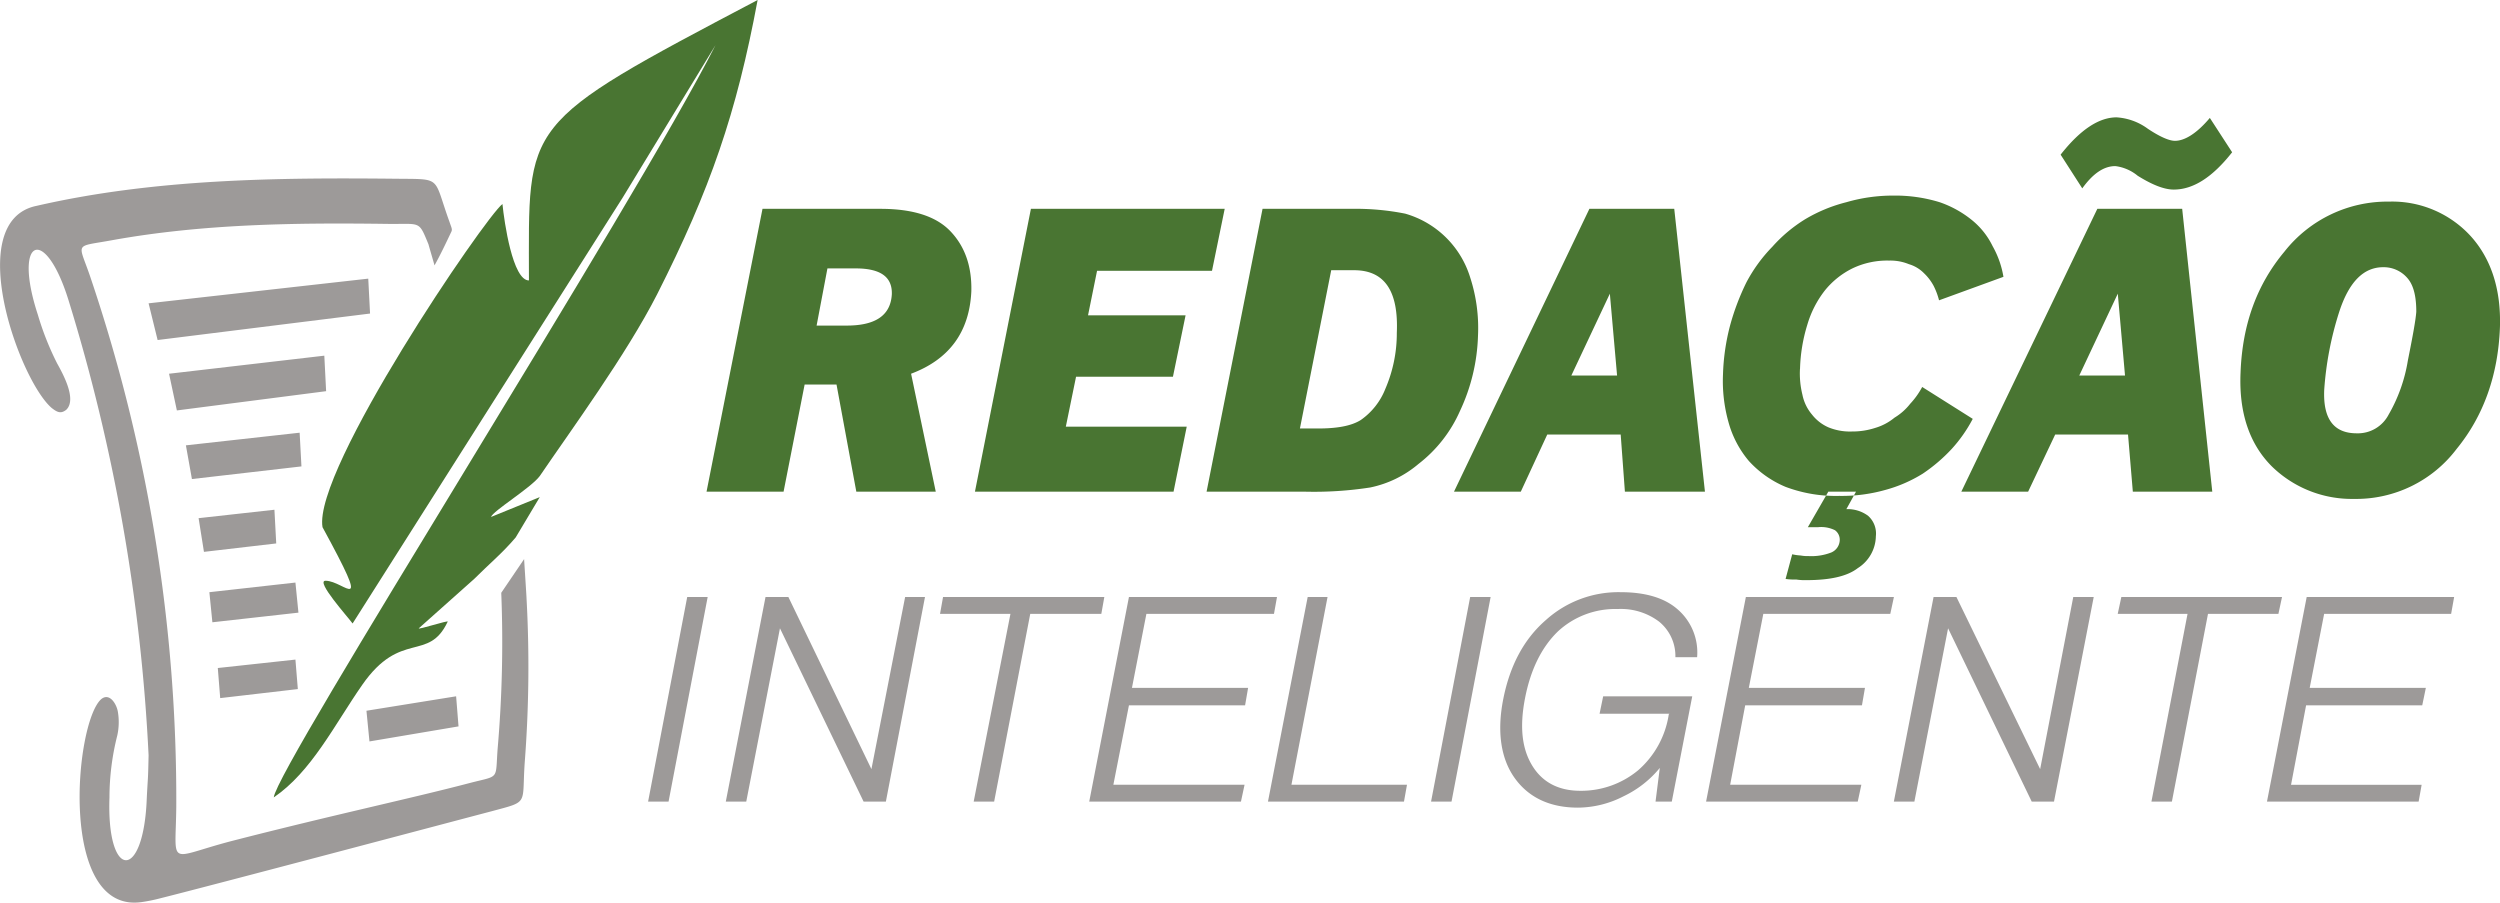 <svg xmlns="http://www.w3.org/2000/svg" viewBox="0 0 415.41 149.98"><defs><style>.cls-1{fill:#497532;}.cls-1,.cls-2{fill-rule:evenodd;}.cls-2{fill:#9d9a99;}</style></defs><title>logo.svg</title><g id="Camada_2" data-name="Camada 2"><g id="Layer_1" data-name="Layer 1"><path class="cls-1" d="M125.89,0c-39.7,20.9-38,20.1-38,46.6-2.7,0-4.1-9.7-4.4-12.7-2.9,2.2-31.5,44.2-29.9,53.7,8.4,15.4,3.7,8.9.5,8.9-1.7,0,3.7,6,4.5,7.1l44.9-70.8,15.4-25.3c-13.3,26.3-73,120.1-73.4,125,6.3-4.3,10.1-12.1,14.7-18.7,6.4-9.2,11-3.7,14.2-10.5.2-.3-5,1.4-4.8,1.1l9.2-8.2c2.5-2.5,4.7-4.3,6.9-6.9l4-6.7-8.1,3.3c.3-1,6.6-4.8,8.1-6.8,5.1-7.5,14.4-20.2,19.5-30.2C118,31.5,122.39,18.8,125.89,0Z"/><path class="cls-1" d="M151.39,62.1l4.1,19.6h-13.2L139,63.9h-5.3l-3.5,17.8h-12.8l9.3-47h19.6c5.3,0,9.2,1.2,11.6,3.7s3.6,5.8,3.5,10C161.09,55.1,157.79,59.7,151.39,62.1Zm-15.7-8h5c4.8,0,7.3-1.7,7.5-5.2.1-2.9-1.9-4.3-6-4.3h-4.7Zm61.5,16.8L195,81.7H162l9.3-47h32.2L201.39,45h-19.1l-1.5,7.4H197l-2.1,10.2h-16.1l-1.7,8.3Zm3.3,10.8h16.4a61.11,61.11,0,0,0,10.8-.7,18,18,0,0,0,8-3.9,22.62,22.62,0,0,0,6.9-8.8,31.5,31.5,0,0,0,3-12.5,27.16,27.16,0,0,0-1.3-9.7,15.86,15.86,0,0,0-10.8-10.6,41.92,41.92,0,0,0-8.8-.8h-14.9ZM216,71.2l5.2-26.3H225c5.1,0,7.4,3.5,7.1,10.4a23.28,23.28,0,0,1-1.9,9.3,11.4,11.4,0,0,1-4.1,5.2c-1.6,1-4,1.4-7.1,1.4Zm53.3,1h-12.2l-4.4,9.5h-11.1l22.5-47h14.1l5.1,47H270Zm-.6-9.8-1.2-13.6-6.4,13.6Zm84.9,9.8h-12.1L337,81.7h-11.1l22.6-47h14.1l5,47h-13.2Zm-.5-9.8-1.2-13.6-6.4,13.6Zm14.1-42.8,3.7,5.7c-3.3,4.2-6.5,6.2-9.7,6.2-1.6,0-3.6-.8-6-2.3a7.25,7.25,0,0,0-3.7-1.6c-1.9,0-3.7,1.2-5.5,3.7l-3.6-5.6c3.3-4.2,6.4-6.2,9.3-6.2a9.79,9.79,0,0,1,5.2,1.9c2.1,1.4,3.6,2,4.5,2C363,23.4,365,22.2,367.19,19.6Zm23.9,63.3a19,19,0,0,1-13.6-5.4c-3.7-3.7-5.5-8.9-5.2-15.6.3-8,2.7-14.6,7.3-20.1A21.78,21.78,0,0,1,397,33.5a17.67,17.67,0,0,1,13.6,5.8c3.4,3.8,5,8.9,4.8,15.1-.3,7.9-2.7,14.7-7.2,20.2A20.93,20.93,0,0,1,391.09,82.9Zm.5-10.9a5.75,5.75,0,0,0,5.3-3.1,26.39,26.39,0,0,0,3.2-9c.8-4,1.3-6.7,1.4-8.1,0-2.4-.4-4.3-1.4-5.5a5.18,5.18,0,0,0-4.1-1.9c-3.3,0-5.7,2.5-7.3,7.4a54.55,54.55,0,0,0-2.5,13Q385.89,72,391.59,72Zm-92.5-10.7a27.18,27.18,0,0,1,1.2-7.3,17,17,0,0,1,2.9-5.7,13.69,13.69,0,0,1,4.6-3.7,13.34,13.34,0,0,1,6.1-1.3,8.11,8.11,0,0,1,3.3.6,5.79,5.79,0,0,1,2.5,1.5,8.34,8.34,0,0,1,1.6,2.1,11.72,11.72,0,0,1,.9,2.4l10.7-3.9a15.54,15.54,0,0,0-1.8-5.1,12.71,12.71,0,0,0-3.4-4.3,17.58,17.58,0,0,0-5.4-3,25.06,25.06,0,0,0-7.7-1.1,27.73,27.73,0,0,0-7.8,1.1,25.62,25.62,0,0,0-6.8,2.8,24.46,24.46,0,0,0-5.5,4.6,25.56,25.56,0,0,0-4.3,5.9,40.11,40.11,0,0,0-2.7,7.1,36,36,0,0,0-1.2,8.2,25.22,25.22,0,0,0,.9,7.9,16.88,16.88,0,0,0,3.4,6.5,17.21,17.21,0,0,0,6.1,4.3,23.67,23.67,0,0,0,8.9,1.5,26.6,26.6,0,0,0,7.7-1,23.27,23.27,0,0,0,6.2-2.7,27.31,27.31,0,0,0,4.8-4.1,23.77,23.77,0,0,0,3.5-5l-8.4-5.3a13.11,13.11,0,0,1-2,2.8,9.56,9.56,0,0,1-2.6,2.3,9,9,0,0,1-3.2,1.7,12.26,12.26,0,0,1-3.9.6,9.37,9.37,0,0,1-3.9-.7,7.05,7.05,0,0,1-2.7-2.1,7.29,7.29,0,0,1-1.6-3.3A14.64,14.64,0,0,1,299.09,61.3Zm1,35.1a9.15,9.15,0,0,1-1.6-.1,10.87,10.87,0,0,1-1.8-.1l1.1-4.1a7.84,7.84,0,0,0,1.4.2,6.15,6.15,0,0,0,1.3.1,9.08,9.08,0,0,0,3.8-.6,2.31,2.31,0,0,0,1.4-2.1,1.94,1.94,0,0,0-.8-1.6,5.18,5.18,0,0,0-2.8-.5h-1.7l3.4-5.9h4.6l-1.6,2.9a5.72,5.72,0,0,1,3.6,1.1,3.94,3.94,0,0,1,1.3,3.4,6.39,6.39,0,0,1-3,5.3C306.89,95.8,304,96.4,300.09,96.4Z"/><path class="cls-2" d="M107.69,133.2h3.4l6.5-34h-3.4Zm13.8,0H124l5.6-28.8,13.9,28.8h3.7l6.5-34h-3.3l-5.6,28.6L131,99.2h-3.8l-6.6,34Zm40.3,0h3.4l6-31.2H183l.5-2.8h-26.8l-.5,2.8h11.7Zm19.2,0,6.6-34h24.6l-.5,2.8h-21.2l-2.4,12.3h19.3l-.5,2.9h-19.3L185,130.4h21.8l-.6,2.8Zm29.7,0h22.6l.5-2.8h-19.2l6-31.2h-3.3Zm27.1,0h3.4l6.5-34h-3.4Zm37.3,0h2.7l3.4-17.5h-14.8l-.6,2.9h11.6l-.1.1a15.32,15.32,0,0,1-5.1,9.3,14.81,14.81,0,0,1-9.6,3.4c-3.6,0-6.3-1.4-8-4.2s-2.1-6.4-1.2-11.1,2.7-8.5,5.5-11.2a14,14,0,0,1,9.9-3.7,10.53,10.53,0,0,1,6.9,2.1,7.37,7.37,0,0,1,2.7,5.9H282a9.46,9.46,0,0,0-3.3-8c-2.2-1.9-5.4-2.8-9.4-2.8a18,18,0,0,0-12.4,4.6c-3.7,3.2-6,7.6-7.1,13.1s-.4,10,1.9,13.2,5.8,4.9,10.5,4.9a16.75,16.75,0,0,0,7.6-1.9,17.45,17.45,0,0,0,6-4.7Zm8.4,0h25.2l.6-2.8h-21.8l2.5-13.2h19.4l.5-2.9h-19.3L293,102h21.1l.6-2.8h-24.6Zm32.1,0h-.9l6.6-34h3.8L339,127.8l5.5-28.6h3.4l-6.6,34h-3.7l-13.9-28.8-5.6,28.8Zm41.9,0h3.4l6-31.2h11.7l.6-2.8h-26.7l-.6,2.8h11.6Zm19.2,0,6.6-34h24.5l-.5,2.8h-21.1l-2.4,12.3h19.3l-.6,2.9h-19.3l-2.5,13.2h21.7l-.5,2.8Z"/><path class="cls-2" d="M26.19,56.5l-1.5-6.1,36.5-4.1.3,5.8ZM6.29,52.3c-4.2-12.8,1.2-15,5.1-2.4a306.74,306.74,0,0,1,13.3,75.6c-.1,4.7-.1,3.1-.3,7.1-.5,13.9-6.7,13.7-6.2-.1a42.11,42.11,0,0,1,1.3-10.3,10.24,10.24,0,0,0,.1-3.9c-.2-1.3-1.4-3.3-2.8-2.1-4.4,4-7.1,35.6,6.7,33.7a26.53,26.53,0,0,0,3-.6c8.8-2.2,49.5-13,55.2-14.5,6.3-1.7,5-1,5.5-8.1a208,208,0,0,0,.3-27.3c0-.3-.4-6.3-.4-6.5l-3.8,5.6a205.34,205.34,0,0,1-.6,25.9c-.4,5.3.4,4.4-4.6,5.7-9.9,2.6-22.7,5.3-39.8,9.7-10.6,2.8-9.1,4.4-9-5.7A270.73,270.73,0,0,0,15,46c-2-5.9-2.8-4.9,3.7-6.1,15-2.7,30.4-2.9,45.4-2.7,5.9.1,5.4-.7,7.1,3.4.1.4.9,3.1,1,3.5,1-1.8,1.9-3.7,2.8-5.6.2-.4,0-.7-.3-1.6-2.8-7.7-1.1-7.1-9-7.2-19.6-.2-40,0-59.6,4.5h0c-12.4,2.5-2.9,29,2.5,33.6.9.7,1.5,1,2.4.3,1.8-1.7-.5-5.9-1.5-7.7A47.62,47.62,0,0,1,6.29,52.3Zm55.1,70.9-.5-5.1,14.9-2.4.4,5ZM36.59,116l-.4-5,12.9-1.4.4,4.9Zm-1.3-12.6-.5-5,14.3-1.6.5,5Zm-1.4-11.7L33,86.1l12.6-1.4.3,5.6Zm-2-12.1-1-5.6,18.9-2.1.3,5.6Zm-2.5-11.4-1.3-6.1,25.8-3,.3,5.9Z"/></g></g></svg>